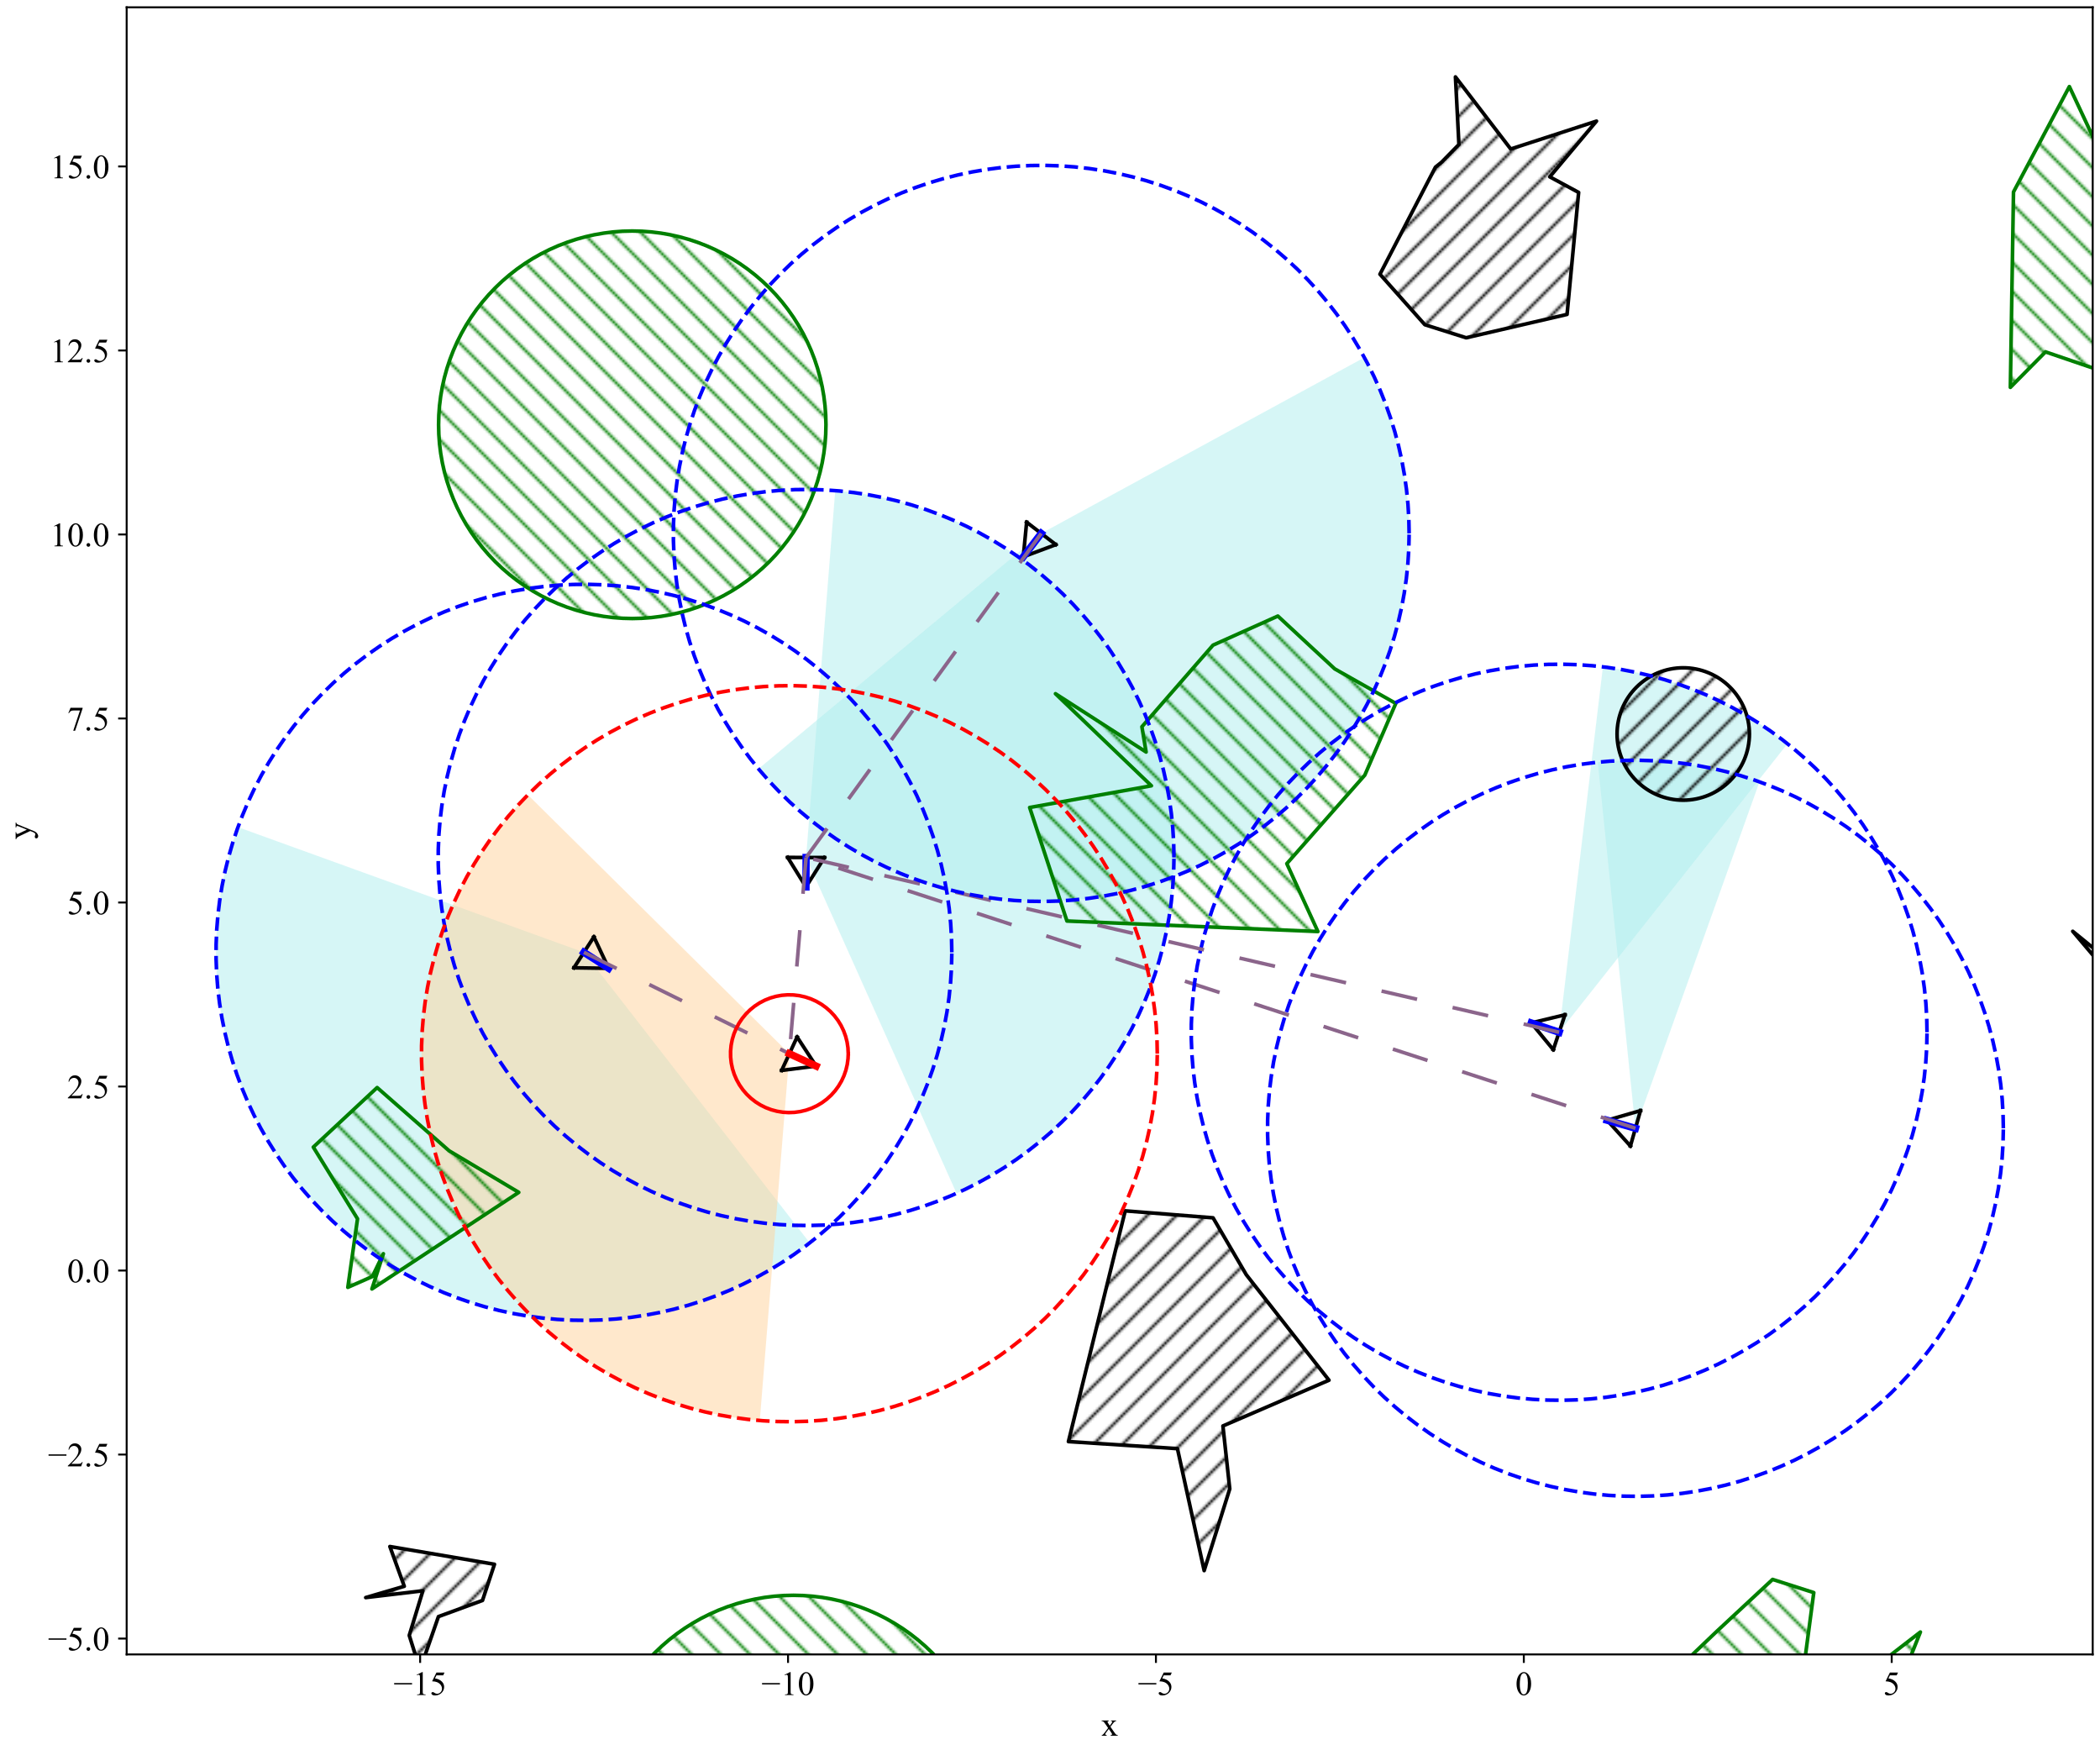 <?xml version="1.0" encoding="utf-8" standalone="no"?>
<!DOCTYPE svg PUBLIC "-//W3C//DTD SVG 1.1//EN"
  "http://www.w3.org/Graphics/SVG/1.1/DTD/svg11.dtd">
<!-- Created with matplotlib (https://matplotlib.org/) -->
<svg height="720pt" version="1.1" viewBox="0 0 864 720" width="864pt" xmlns="http://www.w3.org/2000/svg" xmlns:xlink="http://www.w3.org/1999/xlink">
 <defs>
  <style type="text/css">
*{stroke-linecap:butt;stroke-linejoin:round;white-space:pre;}
  </style>
 </defs>
 <g id="figure_1">
  <g id="patch_1">
   <path d="M 0 720 
L 864 720 
L 864 0 
L 0 0 
z
" style="fill:#ffffff;"/>
  </g>
  <g id="axes_1">
   <g id="patch_2">
    <path d="M 52.111 680.568 
L 861 680.568 
L 861 3 
L 52.111 3 
z
" style="fill:#ffffff;"/>
   </g>
   <g id="PatchCollection_1">
    <path clip-path="url(#pa915f85d15)" d="M 393.556 490.887 
C 424.225 477.136 449.458 453.552 465.251 423.878 
C 481.045 394.204 486.515 360.097 480.795 326.971 
C 475.074 293.845 458.483 263.549 433.653 240.893 
C 408.824 218.237 377.143 204.485 343.639 201.82 
L 331.642 352.738 
L 393.556 490.887 
z
" style="fill:#afeeee;fill-opacity:0.5;"/>
    <path clip-path="url(#pa915f85d15)" d="M 723.908 321.616 
C 713.293 317.813 702.286 315.209 691.092 313.851 
C 679.899 312.493 668.588 312.391 657.372 313.546 
L 672.871 464.144 
L 723.908 321.616 
z
" style="fill:#afeeee;fill-opacity:0.5;"/>
    <path clip-path="url(#pa915f85d15)" d="M 735.42 305.929 
C 724.518 297.297 712.479 290.208 699.643 284.863 
C 686.807 279.518 673.295 275.967 659.49 274.312 
L 641.469 424.629 
L 735.42 305.929 
z
" style="fill:#afeeee;fill-opacity:0.5;"/>
    <path clip-path="url(#pa915f85d15)" d="M 312.064 316.285 
C 336.101 345.166 370.049 364.086 407.252 369.335 
C 444.455 374.583 482.31 365.794 513.397 344.689 
C 544.483 323.585 566.627 291.642 575.486 255.122 
C 584.345 218.603 579.3 180.061 561.34 147.054 
L 428.392 219.425 
L 312.064 316.285 
z
" style="fill:#afeeee;fill-opacity:0.5;"/>
    <path clip-path="url(#pa915f85d15)" d="M 97.906 340.256 
C 86.745 371.113 85.912 404.779 95.531 436.15 
C 105.151 467.522 124.712 494.931 151.25 514.223 
C 177.788 533.515 209.891 543.665 242.694 543.133 
C 275.497 542.601 307.254 531.416 333.152 511.273 
L 240.24 391.759 
L 97.906 340.256 
z
" style="fill:#afeeee;fill-opacity:0.5;"/>
   </g>
   <g id="PatchCollection_2">
    <path clip-path="url(#pa915f85d15)" d="M 217.177 326.971 
C 196.902 347.468 182.897 373.338 176.818 401.523 
C 170.738 429.708 172.834 459.052 182.857 486.087 
C 192.88 513.122 210.419 536.738 233.401 554.144 
C 256.383 571.551 283.865 582.033 312.599 584.353 
L 324.775 433.449 
L 217.177 326.971 
z
" style="fill:#ffd39b;fill-opacity:0.5;"/>
   </g>
   <g id="patch_3">
    <path clip-path="url(#pa915f85d15)" d="M 21.498 1128.227 
L 1232.39 1128.227 
L 1232.39 -82.924 
L 21.498 -82.924 
z
" style="fill:none;stroke:#000000;stroke-linejoin:miter;stroke-width:5;"/>
   </g>
   <g id="patch_4">
    <path clip-path="url(#pa915f85d15)" d="M 1004.759 773.738 
L 998.956 805.714 
L 997.609 768.053 
L 960.855 782.921 
L 953.845 820.17 
L 973.858 852.863 
L 988.36 861.364 
L 1034.099 832.988 
L 1025.618 814.038 
z
" style="fill:url(#h7292c0c17c);stroke:#000000;stroke-linejoin:miter;stroke-width:1.5;"/>
   </g>
   <g id="patch_5">
    <path clip-path="url(#pa915f85d15)" d="M 160.407 636.179 
L 166.33 652.538 
L 150.465 657.183 
L 173.994 654.386 
L 168.376 672.743 
L 172.808 686.837 
L 180.388 665.009 
L 198.513 658.358 
L 203.439 643.484 
z
" style="fill:url(#h7292c0c17c);stroke:#000000;stroke-linejoin:miter;stroke-width:1.5;"/>
   </g>
   <g id="patch_6">
    <path clip-path="url(#pa915f85d15)" d="M 546.781 567.761 
L 512.755 524.376 
L 499.09 500.97 
L 462.942 498.1 
L 439.581 593.018 
L 484.433 595.917 
L 495.426 646.087 
L 505.956 612.471 
L 503.144 586.582 
z
" style="fill:url(#h7292c0c17c);stroke:#000000;stroke-linejoin:miter;stroke-width:1.5;"/>
   </g>
   <g id="patch_7">
    <path clip-path="url(#pa915f85d15)" d="M 878.571 404.127 
L 852.786 383.106 
L 865.2 397.75 
L 874.207 412.882 
L 874.998 413.967 
L 874.633 414.933 
L 880.672 451.887 
L 902.799 428.259 
L 899.269 404.041 
z
" style="fill:url(#h7292c0c17c);stroke:#000000;stroke-linejoin:miter;stroke-width:1.5;"/>
   </g>
   <g id="patch_8">
    <path clip-path="url(#pa915f85d15)" d="M 649.494 79.162 
L 637.623 72.748 
L 656.845 49.83 
L 621.553 61.299 
L 598.812 31.641 
L 600.243 59.443 
L 593.069 66.763 
L 590.584 68.758 
L 567.751 112.809 
L 586.228 133.574 
L 603.239 138.953 
L 644.731 129.333 
z
" style="fill:url(#h7292c0c17c);stroke:#000000;stroke-linejoin:miter;stroke-width:1.5;"/>
   </g>
   <g id="patch_9">
    <path clip-path="url(#pa915f85d15)" d="M 1031.842 610.075 
L 1022.772 600.599 
L 1016.733 586.348 
L 1005.251 590.188 
L 1004.736 604.087 
L 988.223 599.776 
L 993.654 605.039 
L 1009.969 622.1 
L 1015.305 625.566 
L 1029.398 625.012 
L 1046.069 635.142 
L 1055.694 630.942 
z
" style="fill:url(#h7292c0c17c);stroke:#000000;stroke-linejoin:miter;stroke-width:1.5;"/>
   </g>
   <g id="patch_10">
    <path clip-path="url(#pa915f85d15)" d="M 542.219 383.195 
L 529.433 355.271 
L 561.514 318.869 
L 574.27 289.357 
L 549.15 275.153 
L 525.745 253.425 
L 499.064 265.393 
L 469.812 298.955 
L 471.539 309.351 
L 434.252 285.371 
L 473.721 323.236 
L 423.631 332.172 
L 438.972 378.872 
z
" style="fill:url(#h93806d0c69);stroke:#008000;stroke-linejoin:miter;stroke-width:1.5;"/>
   </g>
   <g id="patch_11">
    <path clip-path="url(#pa915f85d15)" d="M 887.04 985.724 
L 886.621 980.218 
L 905.523 981.057 
L 846.757 958.526 
L 879.194 956.087 
L 866.996 912.553 
L 817.715 924.329 
L 787.607 893.272 
L 765.845 917.208 
L 814.409 957.287 
L 795.685 1007.349 
L 817.584 971.295 
L 804.355 1030.543 
L 828.089 1001.276 
L 837.017 1032.682 
z
" style="fill:url(#h93806d0c69);stroke:#008000;stroke-linejoin:miter;stroke-width:1.5;"/>
   </g>
   <g id="patch_12">
    <path clip-path="url(#pa915f85d15)" d="M 779.461 698.048 
L 790.102 671.357 
L 738.824 710.965 
L 746.24 655.14 
L 729.297 649.716 
L 706.599 670.82 
L 659.699 715.605 
L 661.168 772.946 
L 672.604 765.856 
L 699.187 770.778 
L 736.801 794.252 
L 782.485 767.541 
z
" style="fill:url(#h93806d0c69);stroke:#008000;stroke-linejoin:miter;stroke-width:1.5;"/>
   </g>
   <g id="patch_13">
    <path clip-path="url(#pa915f85d15)" d="M 923.697 90.272 
L 896.019 55.678 
L 869.802 75.642 
L 869.094 73.392 
L 851.396 35.616 
L 828.41 78.975 
L 827.12 159.35 
L 841.579 144.751 
L 877.387 156.968 
L 882.068 113.791 
L 906.699 131.582 
L 903.271 107.711 
z
" style="fill:url(#h93806d0c69);stroke:#008000;stroke-linejoin:miter;stroke-width:1.5;"/>
   </g>
   <g id="patch_14">
    <path clip-path="url(#pa915f85d15)" d="M 1119.277 438.766 
L 1089.088 408.783 
L 1072.384 412.333 
L 1069.435 411.673 
L 1069.872 416.504 
L 1050.77 406.209 
L 1061.788 458.283 
L 1084.576 496.081 
z
" style="fill:url(#h93806d0c69);stroke:#008000;stroke-linejoin:miter;stroke-width:1.5;"/>
   </g>
   <g id="patch_15">
    <path clip-path="url(#pa915f85d15)" d="M 184.801 473.409 
L 155.163 447.385 
L 128.904 471.884 
L 147.094 501.376 
L 143.109 529.569 
L 153.204 525.109 
L 157.729 515.742 
L 153.025 530.228 
L 213.432 490.496 
z
" style="fill:url(#h93806d0c69);stroke:#008000;stroke-linejoin:miter;stroke-width:1.5;"/>
   </g>
   <g id="patch_16">
    <path clip-path="url(#pa915f85d15)" d="M 234.642 960.105 
C 239.301 960.105 243.771 958.253 247.066 954.957 
C 250.361 951.661 252.213 947.191 252.213 942.53 
C 252.213 937.869 250.361 933.398 247.066 930.102 
C 243.771 926.806 239.301 924.955 234.642 924.955 
C 229.982 924.955 225.512 926.806 222.217 930.102 
C 218.922 933.398 217.07 937.869 217.07 942.53 
C 217.07 947.191 218.922 951.661 222.217 954.957 
C 225.512 958.253 229.982 960.105 234.642 960.105 
z
" style="fill:url(#h7292c0c17c);stroke:#000000;stroke-linejoin:miter;stroke-width:1.5;"/>
   </g>
   <g id="patch_17">
    <path clip-path="url(#pa915f85d15)" d="M 692.537 329.168 
C 699.757 329.168 706.683 326.298 711.788 321.192 
C 716.894 316.085 719.762 309.158 719.762 301.936 
C 719.762 294.714 716.894 287.787 711.788 282.681 
C 706.683 277.574 699.757 274.705 692.537 274.705 
C 685.317 274.705 678.391 277.574 673.285 282.681 
C 668.18 287.787 665.311 294.714 665.311 301.936 
C 665.311 309.158 668.18 316.085 673.285 321.192 
C 678.391 326.298 685.317 329.168 692.537 329.168 
z
" style="fill:url(#h7292c0c17c);stroke:#000000;stroke-linejoin:miter;stroke-width:1.5;"/>
   </g>
   <g id="patch_18">
    <path clip-path="url(#pa915f85d15)" d="M 534.653 897.97 
C 545.259 897.97 555.433 893.755 562.933 886.254 
C 570.433 878.752 574.646 868.577 574.646 857.968 
C 574.646 847.359 570.433 837.184 562.933 829.682 
C 555.433 822.181 545.259 817.966 534.653 817.966 
C 524.047 817.966 513.873 822.181 506.374 829.682 
C 498.874 837.184 494.66 847.359 494.66 857.968 
C 494.66 868.577 498.874 878.752 506.374 886.254 
C 513.873 893.755 524.047 897.97 534.653 897.97 
z
" style="fill:url(#h7292c0c17c);stroke:#000000;stroke-linejoin:miter;stroke-width:1.5;"/>
   </g>
   <g id="patch_19">
    <path clip-path="url(#pa915f85d15)" d="M 260.134 254.436 
C 281.268 254.436 301.538 246.037 316.482 231.091 
C 331.426 216.144 339.822 195.869 339.822 174.731 
C 339.822 153.593 331.426 133.318 316.482 118.371 
C 301.538 103.424 281.268 95.026 260.134 95.026 
C 239.001 95.026 218.73 103.424 203.787 118.371 
C 188.843 133.318 180.447 153.593 180.447 174.731 
C 180.447 195.869 188.843 216.144 203.787 231.091 
C 218.73 246.037 239.001 254.436 260.134 254.436 
z
" style="fill:url(#h1eba9148d7);stroke:#008000;stroke-linejoin:miter;stroke-width:1.5;"/>
   </g>
   <g id="patch_20">
    <path clip-path="url(#pa915f85d15)" d="M 966.16 307.372 
C 979.755 307.372 992.795 301.97 1002.408 292.355 
C 1012.021 282.739 1017.423 269.697 1017.423 256.099 
C 1017.423 242.501 1012.021 229.458 1002.408 219.843 
C 992.795 210.227 979.755 204.825 966.16 204.825 
C 952.565 204.825 939.525 210.227 929.912 219.843 
C 920.299 229.458 914.897 242.501 914.897 256.099 
C 914.897 269.697 920.299 282.739 929.912 292.355 
C 939.525 301.97 952.565 307.372 966.16 307.372 
z
" style="fill:url(#h1eba9148d7);stroke:#008000;stroke-linejoin:miter;stroke-width:1.5;"/>
   </g>
   <g id="patch_21">
    <path clip-path="url(#pa915f85d15)" d="M 326.462 817.615 
C 347.855 817.615 368.375 809.113 383.502 793.983 
C 398.63 778.852 407.129 758.328 407.129 736.93 
C 407.129 715.532 398.63 695.008 383.502 679.878 
C 368.375 664.747 347.855 656.246 326.462 656.246 
C 305.069 656.246 284.549 664.747 269.422 679.878 
C 254.294 695.008 245.795 715.532 245.795 736.93 
C 245.795 758.328 254.294 778.852 269.422 793.983 
C 284.549 809.113 305.069 817.615 326.462 817.615 
z
" style="fill:url(#h1eba9148d7);stroke:#008000;stroke-linejoin:miter;stroke-width:1.5;"/>
   </g>
   <g id="matplotlib.axis_1">
    <g id="xtick_1">
     <g id="line2d_1">
      <defs>
       <path d="M 0 0 
L 0 3.5 
" id="m0b625428fc" style="stroke:#000000;stroke-width:0.8;"/>
      </defs>
      <g>
       <use style="stroke:#000000;stroke-width:0.8;" x="172.859" xlink:href="#m0b625428fc" y="680.568"/>
      </g>
     </g>
     <g id="text_1">
      <!-- −15 -->
      <defs>
       <path d="M 54.438 31.25 
L 1.812 31.25 
L 1.812 35.25 
L 54.438 35.25 
z
" id="TimesNewRomanPSMT-8722"/>
       <path d="M 11.719 59.719 
L 27.828 67.578 
L 29.438 67.578 
L 29.438 11.672 
Q 29.438 6.109 29.906 4.734 
Q 30.375 3.375 31.828 2.641 
Q 33.297 1.906 37.797 1.812 
L 37.797 0 
L 12.891 0 
L 12.891 1.812 
Q 17.578 1.906 18.938 2.609 
Q 20.312 3.328 20.844 4.516 
Q 21.391 5.719 21.391 11.672 
L 21.391 47.406 
Q 21.391 54.641 20.906 56.688 
Q 20.562 58.25 19.656 58.984 
Q 18.75 59.719 17.484 59.719 
Q 15.672 59.719 12.453 58.203 
z
" id="TimesNewRomanPSMT-49"/>
       <path d="M 43.406 66.219 
L 39.594 57.906 
L 19.672 57.906 
L 15.328 49.031 
Q 28.266 47.125 35.844 39.406 
Q 42.328 32.766 42.328 23.781 
Q 42.328 18.562 40.203 14.109 
Q 38.094 9.672 34.859 6.547 
Q 31.641 3.422 27.688 1.516 
Q 22.078 -1.172 16.156 -1.172 
Q 10.203 -1.172 7.484 0.844 
Q 4.781 2.875 4.781 5.328 
Q 4.781 6.688 5.906 7.734 
Q 7.031 8.797 8.734 8.797 
Q 10.016 8.797 10.969 8.406 
Q 11.922 8.016 14.203 6.391 
Q 17.875 3.859 21.625 3.859 
Q 27.344 3.859 31.656 8.172 
Q 35.984 12.5 35.984 18.703 
Q 35.984 24.703 32.125 29.906 
Q 28.266 35.109 21.484 37.938 
Q 16.156 40.141 6.984 40.484 
L 19.672 66.219 
z
" id="TimesNewRomanPSMT-53"/>
      </defs>
      <g transform="translate(161.912 697.289)scale(0.14 -0.14)">
       <use xlink:href="#TimesNewRomanPSMT-8722"/>
       <use x="56.396" xlink:href="#TimesNewRomanPSMT-49"/>
       <use x="106.396" xlink:href="#TimesNewRomanPSMT-53"/>
      </g>
     </g>
    </g>
    <g id="xtick_2">
     <g id="line2d_2">
      <g>
       <use style="stroke:#000000;stroke-width:0.8;" x="324.221" xlink:href="#m0b625428fc" y="680.568"/>
      </g>
     </g>
     <g id="text_2">
      <!-- −10 -->
      <defs>
       <path d="M 3.609 32.719 
Q 3.609 44.047 7.031 52.219 
Q 10.453 60.406 16.109 64.406 
Q 20.516 67.578 25.203 67.578 
Q 32.812 67.578 38.875 59.812 
Q 46.438 50.203 46.438 33.734 
Q 46.438 22.219 43.109 14.156 
Q 39.797 6.109 34.641 2.469 
Q 29.5 -1.172 24.703 -1.172 
Q 15.234 -1.172 8.938 10.016 
Q 3.609 19.438 3.609 32.719 
z
M 13.188 31.5 
Q 13.188 17.828 16.547 9.188 
Q 19.344 1.906 24.859 1.906 
Q 27.484 1.906 30.312 4.266 
Q 33.156 6.641 34.625 12.203 
Q 36.859 20.609 36.859 35.891 
Q 36.859 47.219 34.516 54.781 
Q 32.766 60.406 29.984 62.75 
Q 27.984 64.359 25.141 64.359 
Q 21.828 64.359 19.234 61.375 
Q 15.719 57.328 14.453 48.625 
Q 13.188 39.938 13.188 31.5 
z
" id="TimesNewRomanPSMT-48"/>
      </defs>
      <g transform="translate(313.273 697.289)scale(0.14 -0.14)">
       <use xlink:href="#TimesNewRomanPSMT-8722"/>
       <use x="56.396" xlink:href="#TimesNewRomanPSMT-49"/>
       <use x="106.396" xlink:href="#TimesNewRomanPSMT-48"/>
      </g>
     </g>
    </g>
    <g id="xtick_3">
     <g id="line2d_3">
      <g>
       <use style="stroke:#000000;stroke-width:0.8;" x="475.582" xlink:href="#m0b625428fc" y="680.568"/>
      </g>
     </g>
     <g id="text_3">
      <!-- −5 -->
      <g transform="translate(468.135 697.289)scale(0.14 -0.14)">
       <use xlink:href="#TimesNewRomanPSMT-8722"/>
       <use x="56.396" xlink:href="#TimesNewRomanPSMT-53"/>
      </g>
     </g>
    </g>
    <g id="xtick_4">
     <g id="line2d_4">
      <g>
       <use style="stroke:#000000;stroke-width:0.8;" x="626.944" xlink:href="#m0b625428fc" y="680.568"/>
      </g>
     </g>
     <g id="text_4">
      <!-- 0 -->
      <g transform="translate(623.444 697.289)scale(0.14 -0.14)">
       <use xlink:href="#TimesNewRomanPSMT-48"/>
      </g>
     </g>
    </g>
    <g id="xtick_5">
     <g id="line2d_5">
      <g>
       <use style="stroke:#000000;stroke-width:0.8;" x="778.305" xlink:href="#m0b625428fc" y="680.568"/>
      </g>
     </g>
     <g id="text_5">
      <!-- 5 -->
      <g transform="translate(774.805 697.289)scale(0.14 -0.14)">
       <use xlink:href="#TimesNewRomanPSMT-53"/>
      </g>
     </g>
    </g>
    <g id="text_6">
     <!-- x -->
     <defs>
      <path d="M 1.312 44.734 
L 22.359 44.734 
L 22.359 42.922 
Q 20.359 42.922 19.547 42.234 
Q 18.75 41.547 18.75 40.438 
Q 18.75 39.266 20.453 36.812 
Q 21 36.031 22.078 34.375 
L 25.25 29.297 
L 28.906 34.375 
Q 32.422 39.203 32.422 40.484 
Q 32.422 41.5 31.594 42.203 
Q 30.766 42.922 28.906 42.922 
L 28.906 44.734 
L 44.047 44.734 
L 44.047 42.922 
Q 41.656 42.781 39.891 41.609 
Q 37.5 39.938 33.344 34.375 
L 27.25 26.219 
L 38.375 10.203 
Q 42.484 4.297 44.234 3.094 
Q 46 1.906 48.781 1.766 
L 48.781 0 
L 27.688 0 
L 27.688 1.766 
Q 29.891 1.766 31.109 2.734 
Q 32.031 3.422 32.031 4.547 
Q 32.031 5.672 28.906 10.203 
L 22.359 19.781 
L 15.188 10.203 
Q 11.859 5.766 11.859 4.938 
Q 11.859 3.766 12.953 2.812 
Q 14.062 1.859 16.266 1.766 
L 16.266 0 
L 1.656 0 
L 1.656 1.766 
Q 3.422 2 4.734 2.984 
Q 6.594 4.391 10.984 10.203 
L 20.359 22.656 
L 11.859 34.969 
Q 8.25 40.234 6.266 41.578 
Q 4.297 42.922 1.312 42.922 
z
" id="TimesNewRomanPSMT-120"/>
     </defs>
     <g transform="translate(453.055 714.005)scale(0.14 -0.14)">
      <use xlink:href="#TimesNewRomanPSMT-120"/>
     </g>
    </g>
   </g>
   <g id="matplotlib.axis_2">
    <g id="ytick_1">
     <g id="line2d_6">
      <defs>
       <path d="M 0 0 
L -3.5 0 
" id="m67643ca13f" style="stroke:#000000;stroke-width:0.8;"/>
      </defs>
      <g>
       <use style="stroke:#000000;stroke-width:0.8;" x="52.111" xlink:href="#m67643ca13f" y="674.045"/>
      </g>
     </g>
     <g id="text_7">
      <!-- −5.0 -->
      <defs>
       <path d="M 12.5 9.469 
Q 14.797 9.469 16.359 7.875 
Q 17.922 6.297 17.922 4.047 
Q 17.922 1.812 16.328 0.219 
Q 14.75 -1.375 12.5 -1.375 
Q 10.25 -1.375 8.656 0.219 
Q 7.078 1.812 7.078 4.047 
Q 7.078 6.344 8.656 7.906 
Q 10.25 9.469 12.5 9.469 
z
" id="TimesNewRomanPSMT-46"/>
      </defs>
      <g transform="translate(19.716 678.906)scale(0.14 -0.14)">
       <use xlink:href="#TimesNewRomanPSMT-8722"/>
       <use x="56.396" xlink:href="#TimesNewRomanPSMT-53"/>
       <use x="106.396" xlink:href="#TimesNewRomanPSMT-46"/>
       <use x="131.396" xlink:href="#TimesNewRomanPSMT-48"/>
      </g>
     </g>
    </g>
    <g id="ytick_2">
     <g id="line2d_7">
      <g>
       <use style="stroke:#000000;stroke-width:0.8;" x="52.111" xlink:href="#m67643ca13f" y="598.348"/>
      </g>
     </g>
     <g id="text_8">
      <!-- −2.5 -->
      <defs>
       <path d="M 45.844 12.75 
L 41.219 0 
L 2.156 0 
L 2.156 1.812 
Q 19.391 17.531 26.422 27.484 
Q 33.453 37.453 33.453 45.703 
Q 33.453 52 29.594 56.047 
Q 25.734 60.109 20.359 60.109 
Q 15.484 60.109 11.594 57.25 
Q 7.719 54.391 5.859 48.875 
L 4.047 48.875 
Q 5.281 57.906 10.328 62.734 
Q 15.375 67.578 22.953 67.578 
Q 31 67.578 36.391 62.406 
Q 41.797 57.234 41.797 50.203 
Q 41.797 45.172 39.453 40.141 
Q 35.844 32.234 27.734 23.391 
Q 15.578 10.109 12.547 7.375 
L 29.828 7.375 
Q 35.109 7.375 37.234 7.766 
Q 39.359 8.156 41.062 9.344 
Q 42.781 10.547 44.047 12.75 
z
" id="TimesNewRomanPSMT-50"/>
      </defs>
      <g transform="translate(19.716 603.209)scale(0.14 -0.14)">
       <use xlink:href="#TimesNewRomanPSMT-8722"/>
       <use x="56.396" xlink:href="#TimesNewRomanPSMT-50"/>
       <use x="106.396" xlink:href="#TimesNewRomanPSMT-46"/>
       <use x="131.396" xlink:href="#TimesNewRomanPSMT-53"/>
      </g>
     </g>
    </g>
    <g id="ytick_3">
     <g id="line2d_8">
      <g>
       <use style="stroke:#000000;stroke-width:0.8;" x="52.111" xlink:href="#m67643ca13f" y="522.651"/>
      </g>
     </g>
     <g id="text_9">
      <!-- 0.0 -->
      <g transform="translate(27.611 527.512)scale(0.14 -0.14)">
       <use xlink:href="#TimesNewRomanPSMT-48"/>
       <use x="50" xlink:href="#TimesNewRomanPSMT-46"/>
       <use x="75" xlink:href="#TimesNewRomanPSMT-48"/>
      </g>
     </g>
    </g>
    <g id="ytick_4">
     <g id="line2d_9">
      <g>
       <use style="stroke:#000000;stroke-width:0.8;" x="52.111" xlink:href="#m67643ca13f" y="446.954"/>
      </g>
     </g>
     <g id="text_10">
      <!-- 2.5 -->
      <g transform="translate(27.611 451.815)scale(0.14 -0.14)">
       <use xlink:href="#TimesNewRomanPSMT-50"/>
       <use x="50" xlink:href="#TimesNewRomanPSMT-46"/>
       <use x="75" xlink:href="#TimesNewRomanPSMT-53"/>
      </g>
     </g>
    </g>
    <g id="ytick_5">
     <g id="line2d_10">
      <g>
       <use style="stroke:#000000;stroke-width:0.8;" x="52.111" xlink:href="#m67643ca13f" y="371.257"/>
      </g>
     </g>
     <g id="text_11">
      <!-- 5.0 -->
      <g transform="translate(27.611 376.118)scale(0.14 -0.14)">
       <use xlink:href="#TimesNewRomanPSMT-53"/>
       <use x="50" xlink:href="#TimesNewRomanPSMT-46"/>
       <use x="75" xlink:href="#TimesNewRomanPSMT-48"/>
      </g>
     </g>
    </g>
    <g id="ytick_6">
     <g id="line2d_11">
      <g>
       <use style="stroke:#000000;stroke-width:0.8;" x="52.111" xlink:href="#m67643ca13f" y="295.56"/>
      </g>
     </g>
     <g id="text_12">
      <!-- 7.5 -->
      <defs>
       <path d="M 10.062 66.219 
L 45.562 66.219 
L 45.562 64.359 
L 23.484 -1.375 
L 18.016 -1.375 
L 37.797 58.25 
L 19.578 58.25 
Q 14.062 58.25 11.719 56.938 
Q 7.625 54.688 5.125 50 
L 3.719 50.531 
z
" id="TimesNewRomanPSMT-55"/>
      </defs>
      <g transform="translate(27.611 300.421)scale(0.14 -0.14)">
       <use xlink:href="#TimesNewRomanPSMT-55"/>
       <use x="50" xlink:href="#TimesNewRomanPSMT-46"/>
       <use x="75" xlink:href="#TimesNewRomanPSMT-53"/>
      </g>
     </g>
    </g>
    <g id="ytick_7">
     <g id="line2d_12">
      <g>
       <use style="stroke:#000000;stroke-width:0.8;" x="52.111" xlink:href="#m67643ca13f" y="219.863"/>
      </g>
     </g>
     <g id="text_13">
      <!-- 10.0 -->
      <g transform="translate(20.611 224.724)scale(0.14 -0.14)">
       <use xlink:href="#TimesNewRomanPSMT-49"/>
       <use x="50" xlink:href="#TimesNewRomanPSMT-48"/>
       <use x="100" xlink:href="#TimesNewRomanPSMT-46"/>
       <use x="125" xlink:href="#TimesNewRomanPSMT-48"/>
      </g>
     </g>
    </g>
    <g id="ytick_8">
     <g id="line2d_13">
      <g>
       <use style="stroke:#000000;stroke-width:0.8;" x="52.111" xlink:href="#m67643ca13f" y="144.166"/>
      </g>
     </g>
     <g id="text_14">
      <!-- 12.5 -->
      <g transform="translate(20.611 149.027)scale(0.14 -0.14)">
       <use xlink:href="#TimesNewRomanPSMT-49"/>
       <use x="50" xlink:href="#TimesNewRomanPSMT-50"/>
       <use x="100" xlink:href="#TimesNewRomanPSMT-46"/>
       <use x="125" xlink:href="#TimesNewRomanPSMT-53"/>
      </g>
     </g>
    </g>
    <g id="ytick_9">
     <g id="line2d_14">
      <g>
       <use style="stroke:#000000;stroke-width:0.8;" x="52.111" xlink:href="#m67643ca13f" y="68.469"/>
      </g>
     </g>
     <g id="text_15">
      <!-- 15.0 -->
      <g transform="translate(20.611 73.33)scale(0.14 -0.14)">
       <use xlink:href="#TimesNewRomanPSMT-49"/>
       <use x="50" xlink:href="#TimesNewRomanPSMT-53"/>
       <use x="100" xlink:href="#TimesNewRomanPSMT-46"/>
       <use x="125" xlink:href="#TimesNewRomanPSMT-48"/>
      </g>
     </g>
    </g>
    <g id="text_16">
     <!-- y -->
     <defs>
      <path d="M 0.594 44.734 
L 21.438 44.734 
L 21.438 42.922 
L 20.406 42.922 
Q 18.219 42.922 17.109 41.969 
Q 16.016 41.016 16.016 39.594 
Q 16.016 37.703 17.625 34.328 
L 28.516 11.766 
L 38.531 36.469 
Q 39.359 38.484 39.359 40.438 
Q 39.359 41.312 39.016 41.75 
Q 38.625 42.281 37.797 42.594 
Q 36.969 42.922 34.859 42.922 
L 34.859 44.734 
L 49.422 44.734 
L 49.422 42.922 
Q 47.609 42.719 46.625 42.125 
Q 45.656 41.547 44.484 39.938 
Q 44.047 39.266 42.828 36.188 
L 24.609 -8.453 
Q 21.969 -14.938 17.688 -18.25 
Q 13.422 -21.578 9.469 -21.578 
Q 6.594 -21.578 4.734 -19.922 
Q 2.875 -18.266 2.875 -16.109 
Q 2.875 -14.062 4.219 -12.812 
Q 5.562 -11.578 7.906 -11.578 
Q 9.516 -11.578 12.312 -12.641 
Q 14.266 -13.375 14.75 -13.375 
Q 16.219 -13.375 17.938 -11.859 
Q 19.672 -10.359 21.438 -6 
L 24.609 1.766 
L 8.547 35.5 
Q 7.812 37.016 6.203 39.266 
Q 4.984 40.969 4.203 41.547 
Q 3.078 42.328 0.594 42.922 
z
" id="TimesNewRomanPSMT-121"/>
     </defs>
     <g transform="translate(12.695 345.284)rotate(-90)scale(0.14 -0.14)">
      <use xlink:href="#TimesNewRomanPSMT-121"/>
     </g>
    </g>
   </g>
   <g id="line2d_15">
    <path clip-path="url(#pa915f85d15)" d="M 331.642 352.738 
L 324.074 352.71 
" style="fill:none;stroke:#000000;stroke-linecap:square;stroke-width:1.5;"/>
   </g>
   <g id="line2d_16">
    <path clip-path="url(#pa915f85d15)" d="M 331.642 352.738 
L 339.21 352.766 
" style="fill:none;stroke:#000000;stroke-linecap:square;stroke-width:1.5;"/>
   </g>
   <g id="line2d_17">
    <path clip-path="url(#pa915f85d15)" d="M 324.074 352.71 
L 331.597 364.849 
" style="fill:none;stroke:#000000;stroke-linecap:square;stroke-width:1.5;"/>
   </g>
   <g id="line2d_18">
    <path clip-path="url(#pa915f85d15)" d="M 339.21 352.766 
L 331.597 364.849 
" style="fill:none;stroke:#000000;stroke-linecap:square;stroke-width:1.5;"/>
   </g>
   <g id="line2d_19">
    <path clip-path="url(#pa915f85d15)" d="M 331.642 352.738 
L 331.597 364.849 
" style="fill:none;stroke:#0000ff;stroke-linecap:square;stroke-width:3;"/>
   </g>
   <g id="line2d_20">
    <path clip-path="url(#pa915f85d15)" d="M 483.003 352.738 
L 482.882 346.684 
L 482.519 340.639 
L 481.915 334.614 
L 481.07 328.618 
L 479.986 322.66 
L 478.665 316.751 
L 477.108 310.899 
L 475.319 305.114 
L 473.3 299.406 
L 471.055 293.782 
L 468.586 288.253 
L 465.899 282.827 
L 462.996 277.513 
L 459.883 272.319 
L 456.566 267.254 
L 453.048 262.326 
L 449.336 257.542 
L 445.436 252.911 
L 441.354 248.439 
L 437.096 244.134 
L 432.67 240.003 
L 428.082 236.053 
L 423.34 232.289 
L 418.451 228.717 
L 413.423 225.344 
L 408.264 222.175 
L 402.983 219.215 
L 397.587 216.468 
L 392.086 213.939 
L 386.489 211.633 
L 380.803 209.552 
L 375.039 207.7 
L 369.206 206.08 
L 363.312 204.695 
L 357.368 203.547 
L 351.383 202.637 
L 345.366 201.967 
L 339.327 201.539 
L 333.276 201.353 
L 327.222 201.408 
L 321.175 201.706 
L 315.145 202.246 
L 309.142 203.026 
L 303.174 204.046 
L 297.252 205.303 
L 291.385 206.797 
L 285.582 208.524 
L 279.853 210.481 
L 274.207 212.666 
L 268.653 215.076 
L 263.2 217.705 
L 257.856 220.551 
L 252.63 223.608 
L 247.53 226.871 
L 242.565 230.336 
L 237.743 233.997 
L 233.071 237.848 
L 228.556 241.882 
L 224.206 246.094 
L 220.029 250.477 
L 216.029 255.023 
L 212.215 259.725 
L 208.592 264.576 
L 205.166 269.569 
L 201.942 274.694 
L 198.925 279.944 
L 196.121 285.311 
L 193.534 290.785 
L 191.167 296.359 
L 189.026 302.023 
L 187.112 307.768 
L 185.43 313.584 
L 183.981 319.464 
L 182.769 325.397 
L 181.795 331.373 
L 181.061 337.384 
L 180.567 343.419 
L 180.315 349.469 
L 180.306 355.524 
L 180.538 361.575 
L 181.013 367.612 
L 181.728 373.625 
L 182.683 379.605 
L 183.876 385.541 
L 185.306 391.425 
L 186.969 397.247 
L 188.865 402.998 
L 190.988 408.669 
L 193.337 414.25 
L 195.907 419.733 
L 198.694 425.108 
L 201.694 430.368 
L 204.902 435.504 
L 208.312 440.507 
L 211.92 445.369 
L 215.719 450.084 
L 219.704 454.643 
L 223.867 459.038 
L 228.204 463.264 
L 232.705 467.313 
L 237.365 471.179 
L 242.176 474.855 
L 247.13 478.336 
L 252.219 481.615 
L 257.435 484.689 
L 262.77 487.552 
L 268.215 490.199 
L 273.762 492.626 
L 279.401 494.829 
L 285.123 496.805 
L 290.92 498.55 
L 296.783 500.062 
L 302.701 501.339 
L 308.665 502.377 
L 314.666 503.177 
L 320.694 503.735 
L 326.74 504.052 
L 332.794 504.127 
L 338.845 503.96 
L 344.886 503.551 
L 350.905 502.901 
L 356.893 502.01 
L 362.841 500.881 
L 368.739 499.514 
L 374.577 497.913 
L 380.347 496.08 
L 386.039 494.017 
L 391.644 491.728 
L 397.153 489.217 
L 402.557 486.487 
L 407.848 483.544 
L 413.017 480.391 
L 418.055 477.034 
L 422.955 473.479 
L 427.71 469.73 
L 432.31 465.794 
L 436.75 461.677 
L 441.021 457.385 
L 445.118 452.927 
L 449.032 448.308 
L 452.76 443.536 
L 456.293 438.619 
L 459.627 433.564 
L 462.756 428.381 
L 465.675 423.076 
L 468.38 417.658 
L 470.866 412.137 
L 473.13 406.521 
L 475.167 400.819 
L 476.974 395.04 
L 478.549 389.193 
L 479.889 383.288 
L 480.992 377.334 
L 481.856 371.34 
L 482.48 365.317 
L 482.862 359.274 
L 483.002 353.22 
L 483.002 353.22 
" style="fill:none;stroke:#0000ff;stroke-dasharray:5.55,2.4;stroke-dashoffset:0;stroke-width:1.5;"/>
   </g>
   <g id="line2d_21">
    <path clip-path="url(#pa915f85d15)" d="M 331.642 352.738 
L 324.775 433.449 
" style="fill:none;stroke:#8b658b;stroke-dasharray:15,15;stroke-dashoffset:0;stroke-width:1.5;"/>
   </g>
   <g id="line2d_22">
    <path clip-path="url(#pa915f85d15)" d="M 672.871 464.144 
L 674.944 456.864 
" style="fill:none;stroke:#000000;stroke-linecap:square;stroke-width:1.5;"/>
   </g>
   <g id="line2d_23">
    <path clip-path="url(#pa915f85d15)" d="M 672.871 464.144 
L 670.797 471.424 
" style="fill:none;stroke:#000000;stroke-linecap:square;stroke-width:1.5;"/>
   </g>
   <g id="line2d_24">
    <path clip-path="url(#pa915f85d15)" d="M 674.944 456.864 
L 661.225 460.826 
" style="fill:none;stroke:#000000;stroke-linecap:square;stroke-width:1.5;"/>
   </g>
   <g id="line2d_25">
    <path clip-path="url(#pa915f85d15)" d="M 670.797 471.424 
L 661.225 460.826 
" style="fill:none;stroke:#000000;stroke-linecap:square;stroke-width:1.5;"/>
   </g>
   <g id="line2d_26">
    <path clip-path="url(#pa915f85d15)" d="M 672.871 464.144 
L 661.225 460.826 
" style="fill:none;stroke:#0000ff;stroke-linecap:square;stroke-width:3;"/>
   </g>
   <g id="line2d_27">
    <path clip-path="url(#pa915f85d15)" d="M 824.232 464.144 
L 824.111 458.09 
L 823.748 452.045 
L 823.144 446.02 
L 822.299 440.024 
L 821.215 434.067 
L 819.894 428.157 
L 818.337 422.305 
L 816.548 416.52 
L 814.529 410.812 
L 812.284 405.188 
L 809.815 399.659 
L 807.127 394.233 
L 804.225 388.919 
L 801.112 383.726 
L 797.795 378.66 
L 794.277 373.732 
L 790.565 368.948 
L 786.665 364.317 
L 782.583 359.845 
L 778.325 355.541 
L 773.899 351.409 
L 769.311 347.459 
L 764.568 343.695 
L 759.679 340.123 
L 754.652 336.75 
L 749.493 333.581 
L 744.212 330.621 
L 738.816 327.874 
L 733.315 325.345 
L 727.718 323.039 
L 722.032 320.958 
L 716.268 319.106 
L 710.435 317.486 
L 704.541 316.101 
L 698.597 314.953 
L 692.612 314.043 
L 686.595 313.374 
L 680.556 312.945 
L 674.505 312.759 
L 668.451 312.815 
L 662.404 313.112 
L 656.374 313.652 
L 650.371 314.432 
L 644.403 315.452 
L 638.481 316.709 
L 632.614 318.203 
L 626.811 319.93 
L 621.082 321.887 
L 615.436 324.072 
L 609.882 326.482 
L 604.429 329.111 
L 599.085 331.957 
L 593.859 335.014 
L 588.759 338.277 
L 583.794 341.742 
L 578.972 345.403 
L 574.3 349.254 
L 569.785 353.289 
L 565.435 357.5 
L 561.258 361.883 
L 557.258 366.429 
L 553.444 371.131 
L 549.821 375.983 
L 546.395 380.975 
L 543.171 386.1 
L 540.154 391.35 
L 537.35 396.717 
L 534.763 402.191 
L 532.396 407.765 
L 530.254 413.429 
L 528.341 419.174 
L 526.659 424.991 
L 525.21 430.87 
L 523.998 436.803 
L 523.024 442.779 
L 522.29 448.79 
L 521.796 454.825 
L 521.544 460.875 
L 521.535 466.931 
L 521.767 472.981 
L 522.241 479.018 
L 522.957 485.031 
L 523.912 491.011 
L 525.105 496.947 
L 526.535 502.831 
L 528.198 508.653 
L 530.094 514.404 
L 532.217 520.075 
L 534.566 525.656 
L 537.136 531.139 
L 539.923 536.514 
L 542.923 541.774 
L 546.13 546.91 
L 549.541 551.913 
L 553.149 556.775 
L 556.948 561.49 
L 560.933 566.049 
L 565.096 570.445 
L 569.432 574.67 
L 573.934 578.719 
L 578.594 582.585 
L 583.405 586.261 
L 588.359 589.742 
L 593.448 593.022 
L 598.664 596.095 
L 603.999 598.958 
L 609.444 601.605 
L 614.99 604.032 
L 620.63 606.235 
L 626.352 608.211 
L 632.149 609.956 
L 638.012 611.468 
L 643.93 612.745 
L 649.894 613.783 
L 655.895 614.583 
L 661.923 615.141 
L 667.969 615.458 
L 674.023 615.533 
L 680.074 615.366 
L 686.115 614.957 
L 692.134 614.307 
L 698.122 613.416 
L 704.07 612.287 
L 709.968 610.92 
L 715.806 609.319 
L 721.576 607.486 
L 727.268 605.423 
L 732.873 603.134 
L 738.382 600.623 
L 743.786 597.894 
L 749.077 594.95 
L 754.245 591.797 
L 759.284 588.44 
L 764.184 584.885 
L 768.939 581.136 
L 773.539 577.2 
L 777.979 573.083 
L 782.25 568.791 
L 786.347 564.333 
L 790.261 559.714 
L 793.988 554.942 
L 797.522 550.025 
L 800.856 544.97 
L 803.985 539.787 
L 806.904 534.482 
L 809.609 529.065 
L 812.095 523.543 
L 814.359 517.927 
L 816.396 512.225 
L 818.203 506.446 
L 819.778 500.599 
L 821.118 494.694 
L 822.221 488.74 
L 823.085 482.746 
L 823.709 476.723 
L 824.091 470.68 
L 824.231 464.626 
L 824.231 464.626 
" style="fill:none;stroke:#0000ff;stroke-dasharray:5.55,2.4;stroke-dashoffset:0;stroke-width:1.5;"/>
   </g>
   <g id="line2d_28">
    <path clip-path="url(#pa915f85d15)" d="M 672.871 464.144 
L 331.642 352.738 
" style="fill:none;stroke:#8b658b;stroke-dasharray:15,15;stroke-dashoffset:0;stroke-width:1.5;"/>
   </g>
   <g id="line2d_29">
    <path clip-path="url(#pa915f85d15)" d="M 641.469 424.629 
L 643.87 417.45 
" style="fill:none;stroke:#000000;stroke-linecap:square;stroke-width:1.5;"/>
   </g>
   <g id="line2d_30">
    <path clip-path="url(#pa915f85d15)" d="M 641.469 424.629 
L 639.069 431.807 
" style="fill:none;stroke:#000000;stroke-linecap:square;stroke-width:1.5;"/>
   </g>
   <g id="line2d_31">
    <path clip-path="url(#pa915f85d15)" d="M 643.87 417.45 
L 629.986 420.787 
" style="fill:none;stroke:#000000;stroke-linecap:square;stroke-width:1.5;"/>
   </g>
   <g id="line2d_32">
    <path clip-path="url(#pa915f85d15)" d="M 639.069 431.807 
L 629.986 420.787 
" style="fill:none;stroke:#000000;stroke-linecap:square;stroke-width:1.5;"/>
   </g>
   <g id="line2d_33">
    <path clip-path="url(#pa915f85d15)" d="M 641.469 424.629 
L 629.986 420.787 
" style="fill:none;stroke:#0000ff;stroke-linecap:square;stroke-width:3;"/>
   </g>
   <g id="line2d_34">
    <path clip-path="url(#pa915f85d15)" d="M 792.831 424.629 
L 792.71 418.575 
L 792.347 412.53 
L 791.742 406.505 
L 790.898 400.509 
L 789.814 394.551 
L 788.493 388.642 
L 786.936 382.79 
L 785.147 377.005 
L 783.128 371.297 
L 780.883 365.673 
L 778.414 360.144 
L 775.726 354.718 
L 772.824 349.404 
L 769.711 344.21 
L 766.393 339.145 
L 762.876 334.217 
L 759.164 329.433 
L 755.264 324.802 
L 751.182 320.33 
L 746.924 316.025 
L 742.498 311.894 
L 737.91 307.944 
L 733.167 304.179 
L 728.278 300.608 
L 723.25 297.235 
L 718.092 294.066 
L 712.81 291.106 
L 707.415 288.359 
L 701.914 285.83 
L 696.316 283.524 
L 690.631 281.443 
L 684.867 279.591 
L 679.034 277.971 
L 673.14 276.586 
L 667.196 275.438 
L 661.211 274.528 
L 655.194 273.858 
L 649.155 273.43 
L 643.103 273.244 
L 637.05 273.299 
L 631.003 273.597 
L 624.973 274.137 
L 618.969 274.917 
L 613.002 275.937 
L 607.08 277.194 
L 601.213 278.688 
L 595.41 280.414 
L 589.681 282.372 
L 584.035 284.557 
L 578.481 286.967 
L 573.027 289.596 
L 567.683 292.442 
L 562.457 295.499 
L 557.358 298.762 
L 552.393 302.227 
L 547.571 305.888 
L 542.898 309.739 
L 538.384 313.773 
L 534.034 317.985 
L 529.856 322.368 
L 525.857 326.914 
L 522.043 331.616 
L 518.42 336.467 
L 514.993 341.46 
L 511.769 346.585 
L 508.753 351.835 
L 505.949 357.202 
L 503.361 362.676 
L 500.995 368.25 
L 498.853 373.914 
L 496.94 379.658 
L 495.257 385.475 
L 493.809 391.355 
L 492.597 397.288 
L 491.623 403.264 
L 490.888 409.275 
L 490.395 415.31 
L 490.143 421.36 
L 490.134 427.415 
L 490.366 433.466 
L 490.84 439.503 
L 491.555 445.516 
L 492.51 451.495 
L 493.704 457.432 
L 495.133 463.316 
L 496.797 469.138 
L 498.692 474.889 
L 500.816 480.56 
L 503.165 486.141 
L 505.735 491.624 
L 508.522 496.999 
L 511.522 502.259 
L 514.729 507.394 
L 518.14 512.398 
L 521.747 517.26 
L 525.547 521.975 
L 529.531 526.534 
L 533.695 530.929 
L 538.031 535.155 
L 542.533 539.204 
L 547.193 543.07 
L 552.004 546.746 
L 556.958 550.227 
L 562.047 553.506 
L 567.263 556.58 
L 572.598 559.443 
L 578.043 562.089 
L 583.589 564.516 
L 589.228 566.72 
L 594.951 568.696 
L 600.748 570.441 
L 606.61 571.953 
L 612.528 573.229 
L 618.493 574.268 
L 624.494 575.068 
L 630.522 575.626 
L 636.568 575.943 
L 642.621 576.018 
L 648.673 575.851 
L 654.713 575.442 
L 660.732 574.792 
L 666.721 573.901 
L 672.668 572.772 
L 678.566 571.405 
L 684.405 569.804 
L 690.175 567.971 
L 695.867 565.908 
L 701.472 563.619 
L 706.981 561.108 
L 712.385 558.378 
L 717.675 555.435 
L 722.844 552.282 
L 727.883 548.925 
L 732.783 545.37 
L 737.537 541.621 
L 742.138 537.684 
L 746.578 533.568 
L 750.849 529.276 
L 754.945 524.818 
L 758.86 520.199 
L 762.587 515.427 
L 766.121 510.51 
L 769.454 505.455 
L 772.584 500.271 
L 775.503 494.967 
L 778.208 489.549 
L 780.694 484.028 
L 782.958 478.412 
L 784.995 472.71 
L 786.802 466.931 
L 788.377 461.084 
L 789.717 455.179 
L 790.82 449.224 
L 791.684 443.231 
L 792.307 437.208 
L 792.69 431.165 
L 792.83 425.111 
L 792.83 425.111 
" style="fill:none;stroke:#0000ff;stroke-dasharray:5.55,2.4;stroke-dashoffset:0;stroke-width:1.5;"/>
   </g>
   <g id="line2d_35">
    <path clip-path="url(#pa915f85d15)" d="M 641.469 424.629 
L 331.642 352.738 
" style="fill:none;stroke:#8b658b;stroke-dasharray:15,15;stroke-dashoffset:0;stroke-width:1.5;"/>
   </g>
   <g id="line2d_36">
    <path clip-path="url(#pa915f85d15)" d="M 428.392 219.425 
L 422.389 214.816 
" style="fill:none;stroke:#000000;stroke-linecap:square;stroke-width:1.5;"/>
   </g>
   <g id="line2d_37">
    <path clip-path="url(#pa915f85d15)" d="M 428.392 219.425 
L 434.396 224.033 
" style="fill:none;stroke:#000000;stroke-linecap:square;stroke-width:1.5;"/>
   </g>
   <g id="line2d_38">
    <path clip-path="url(#pa915f85d15)" d="M 422.389 214.816 
L 421.02 229.033 
" style="fill:none;stroke:#000000;stroke-linecap:square;stroke-width:1.5;"/>
   </g>
   <g id="line2d_39">
    <path clip-path="url(#pa915f85d15)" d="M 434.396 224.033 
L 421.02 229.033 
" style="fill:none;stroke:#000000;stroke-linecap:square;stroke-width:1.5;"/>
   </g>
   <g id="line2d_40">
    <path clip-path="url(#pa915f85d15)" d="M 428.392 219.425 
L 421.02 229.033 
" style="fill:none;stroke:#0000ff;stroke-linecap:square;stroke-width:3;"/>
   </g>
   <g id="line2d_41">
    <path clip-path="url(#pa915f85d15)" d="M 579.754 219.425 
L 579.633 213.37 
L 579.27 207.326 
L 578.665 201.301 
L 577.82 195.305 
L 576.737 189.347 
L 575.415 183.438 
L 573.859 177.586 
L 572.07 171.801 
L 570.051 166.092 
L 567.805 160.469 
L 565.337 154.94 
L 562.649 149.514 
L 559.747 144.2 
L 556.634 139.006 
L 553.316 133.941 
L 549.799 129.013 
L 546.087 124.229 
L 542.187 119.598 
L 538.105 115.126 
L 533.847 110.821 
L 529.42 106.69 
L 524.832 102.739 
L 520.09 98.975 
L 515.201 95.404 
L 510.173 92.031 
L 505.015 88.862 
L 499.733 85.902 
L 494.338 83.155 
L 488.837 80.626 
L 483.239 78.32 
L 477.554 76.239 
L 471.79 74.387 
L 465.957 72.767 
L 460.063 71.382 
L 454.119 70.233 
L 448.133 69.324 
L 442.116 68.654 
L 436.078 68.226 
L 430.026 68.039 
L 423.973 68.095 
L 417.926 68.393 
L 411.896 68.932 
L 405.892 69.713 
L 399.925 70.732 
L 394.003 71.99 
L 388.136 73.483 
L 382.333 75.21 
L 376.604 77.168 
L 370.958 79.353 
L 365.404 81.762 
L 359.95 84.392 
L 354.606 87.238 
L 349.38 90.295 
L 344.281 93.558 
L 339.316 97.023 
L 334.493 100.684 
L 329.821 104.535 
L 325.307 108.569 
L 320.957 112.781 
L 316.779 117.164 
L 312.78 121.71 
L 308.966 126.412 
L 305.343 131.263 
L 301.916 136.256 
L 298.692 141.381 
L 295.676 146.631 
L 292.872 151.998 
L 290.284 157.472 
L 287.918 163.046 
L 285.776 168.709 
L 283.863 174.454 
L 282.18 180.271 
L 280.732 186.151 
L 279.52 192.083 
L 278.546 198.06 
L 277.811 204.071 
L 277.318 210.106 
L 277.066 216.156 
L 277.056 222.211 
L 277.289 228.262 
L 277.763 234.299 
L 278.478 240.312 
L 279.433 246.291 
L 280.627 252.228 
L 282.056 258.112 
L 283.72 263.934 
L 285.615 269.685 
L 287.739 275.356 
L 290.088 280.937 
L 292.658 286.42 
L 295.445 291.795 
L 298.444 297.055 
L 301.652 302.19 
L 305.063 307.193 
L 308.67 312.056 
L 312.47 316.771 
L 316.454 321.33 
L 320.618 325.725 
L 324.954 329.951 
L 329.456 334 
L 334.116 337.866 
L 338.927 341.542 
L 343.88 345.022 
L 348.97 348.302 
L 354.186 351.376 
L 359.521 354.238 
L 364.966 356.885 
L 370.512 359.312 
L 376.151 361.516 
L 381.874 363.491 
L 387.671 365.237 
L 393.533 366.749 
L 399.451 368.025 
L 405.416 369.064 
L 411.417 369.863 
L 417.445 370.422 
L 423.491 370.739 
L 429.544 370.814 
L 435.596 370.647 
L 441.636 370.238 
L 447.655 369.588 
L 453.644 368.697 
L 459.591 367.568 
L 465.489 366.201 
L 471.328 364.6 
L 477.098 362.766 
L 482.79 360.704 
L 488.395 358.415 
L 493.904 355.904 
L 499.308 353.174 
L 504.598 350.231 
L 509.767 347.078 
L 514.806 343.721 
L 519.706 340.165 
L 524.46 336.416 
L 529.061 332.48 
L 533.5 328.363 
L 537.772 324.072 
L 541.868 319.613 
L 545.783 314.995 
L 549.51 310.223 
L 553.043 305.306 
L 556.377 300.251 
L 559.506 295.067 
L 562.426 289.763 
L 565.131 284.345 
L 567.617 278.824 
L 569.88 273.208 
L 571.918 267.506 
L 573.725 261.726 
L 575.3 255.88 
L 576.64 249.974 
L 577.743 244.02 
L 578.607 238.027 
L 579.23 232.004 
L 579.613 225.961 
L 579.753 219.907 
L 579.753 219.907 
" style="fill:none;stroke:#0000ff;stroke-dasharray:5.55,2.4;stroke-dashoffset:0;stroke-width:1.5;"/>
   </g>
   <g id="line2d_42">
    <path clip-path="url(#pa915f85d15)" d="M 428.392 219.425 
L 331.642 352.738 
" style="fill:none;stroke:#8b658b;stroke-dasharray:15,15;stroke-dashoffset:0;stroke-width:1.5;"/>
   </g>
   <g id="line2d_43">
    <path clip-path="url(#pa915f85d15)" d="M 240.24 391.759 
L 236.134 398.117 
" style="fill:none;stroke:#000000;stroke-linecap:square;stroke-width:1.5;"/>
   </g>
   <g id="line2d_44">
    <path clip-path="url(#pa915f85d15)" d="M 240.24 391.759 
L 244.346 385.4 
" style="fill:none;stroke:#000000;stroke-linecap:square;stroke-width:1.5;"/>
   </g>
   <g id="line2d_45">
    <path clip-path="url(#pa915f85d15)" d="M 236.134 398.117 
L 250.411 398.33 
" style="fill:none;stroke:#000000;stroke-linecap:square;stroke-width:1.5;"/>
   </g>
   <g id="line2d_46">
    <path clip-path="url(#pa915f85d15)" d="M 244.346 385.4 
L 250.411 398.33 
" style="fill:none;stroke:#000000;stroke-linecap:square;stroke-width:1.5;"/>
   </g>
   <g id="line2d_47">
    <path clip-path="url(#pa915f85d15)" d="M 240.24 391.759 
L 250.411 398.33 
" style="fill:none;stroke:#0000ff;stroke-linecap:square;stroke-width:3;"/>
   </g>
   <g id="line2d_48">
    <path clip-path="url(#pa915f85d15)" d="M 391.601 391.759 
L 391.48 385.704 
L 391.117 379.66 
L 390.513 373.635 
L 389.668 367.639 
L 388.584 361.681 
L 387.263 355.772 
L 385.707 349.92 
L 383.917 344.135 
L 381.899 338.426 
L 379.653 332.803 
L 377.184 327.274 
L 374.497 321.848 
L 371.594 316.534 
L 368.482 311.34 
L 365.164 306.275 
L 361.646 301.347 
L 357.934 296.563 
L 354.034 291.932 
L 349.952 287.46 
L 345.694 283.155 
L 341.268 279.024 
L 336.68 275.073 
L 331.938 271.309 
L 327.049 267.738 
L 322.021 264.365 
L 316.862 261.196 
L 311.581 258.235 
L 306.185 255.489 
L 300.684 252.96 
L 295.087 250.653 
L 289.401 248.573 
L 283.637 246.721 
L 277.804 245.101 
L 271.91 243.716 
L 265.966 242.567 
L 259.981 241.658 
L 253.964 240.988 
L 247.925 240.56 
L 241.874 240.373 
L 235.82 240.429 
L 229.773 240.727 
L 223.743 241.266 
L 217.74 242.047 
L 211.772 243.066 
L 205.85 244.324 
L 199.983 245.817 
L 194.181 247.544 
L 188.452 249.502 
L 182.805 251.687 
L 177.251 254.096 
L 171.798 256.726 
L 166.454 259.571 
L 161.228 262.629 
L 156.128 265.892 
L 151.163 269.357 
L 146.341 273.018 
L 141.669 276.869 
L 137.154 280.903 
L 132.805 285.115 
L 128.627 289.497 
L 124.628 294.044 
L 120.813 298.746 
L 117.19 303.597 
L 113.764 308.589 
L 110.54 313.715 
L 107.523 318.965 
L 104.719 324.331 
L 102.132 329.806 
L 99.765 335.38 
L 97.624 341.043 
L 95.71 346.788 
L 94.028 352.605 
L 92.579 358.485 
L 91.367 364.417 
L 90.393 370.394 
L 89.659 376.404 
L 89.165 382.44 
L 88.914 388.49 
L 88.904 394.545 
L 89.136 400.596 
L 89.611 406.633 
L 90.326 412.646 
L 91.281 418.625 
L 92.474 424.562 
L 93.904 430.446 
L 95.568 436.268 
L 97.463 442.019 
L 99.587 447.69 
L 101.935 453.271 
L 104.505 458.753 
L 107.292 464.129 
L 110.292 469.389 
L 113.5 474.524 
L 116.91 479.527 
L 120.518 484.39 
L 124.317 489.105 
L 128.302 493.663 
L 132.466 498.059 
L 136.802 502.285 
L 141.303 506.334 
L 145.963 510.199 
L 150.774 513.876 
L 155.728 517.356 
L 160.817 520.636 
L 166.033 523.71 
L 171.368 526.572 
L 176.813 529.219 
L 182.36 531.646 
L 187.999 533.849 
L 193.721 535.825 
L 199.519 537.571 
L 205.381 539.083 
L 211.299 540.359 
L 217.263 541.398 
L 223.264 542.197 
L 229.292 542.756 
L 235.338 543.073 
L 241.392 543.148 
L 247.444 542.981 
L 253.484 542.572 
L 259.503 541.921 
L 265.491 541.031 
L 271.439 539.901 
L 277.337 538.535 
L 283.175 536.934 
L 288.945 535.1 
L 294.637 533.038 
L 300.242 530.749 
L 305.751 528.238 
L 311.155 525.508 
L 316.446 522.565 
L 321.615 519.412 
L 326.653 516.055 
L 331.554 512.499 
L 336.308 508.75 
L 340.908 504.814 
L 345.348 500.697 
L 349.619 496.406 
L 353.716 491.947 
L 357.631 487.328 
L 361.358 482.557 
L 364.891 477.64 
L 368.225 472.585 
L 371.354 467.401 
L 374.273 462.096 
L 376.978 456.679 
L 379.465 451.158 
L 381.728 445.542 
L 383.765 439.84 
L 385.573 434.06 
L 387.148 428.213 
L 388.488 422.308 
L 389.59 416.354 
L 390.454 410.361 
L 391.078 404.338 
L 391.46 398.294 
L 391.601 392.241 
L 391.601 392.241 
" style="fill:none;stroke:#0000ff;stroke-dasharray:5.55,2.4;stroke-dashoffset:0;stroke-width:1.5;"/>
   </g>
   <g id="line2d_49">
    <path clip-path="url(#pa915f85d15)" d="M 240.24 391.759 
L 324.775 433.449 
" style="fill:none;stroke:#8b658b;stroke-dasharray:15,15;stroke-dashoffset:0;stroke-width:1.5;"/>
   </g>
   <g id="line2d_50">
    <path clip-path="url(#pa915f85d15)" d="M 324.775 433.449 
L 321.596 440.319 
" style="fill:none;stroke:#000000;stroke-linecap:square;stroke-width:1.5;"/>
   </g>
   <g id="line2d_51">
    <path clip-path="url(#pa915f85d15)" d="M 324.775 433.449 
L 327.955 426.58 
" style="fill:none;stroke:#000000;stroke-linecap:square;stroke-width:1.5;"/>
   </g>
   <g id="line2d_52">
    <path clip-path="url(#pa915f85d15)" d="M 321.596 440.319 
L 335.764 438.538 
" style="fill:none;stroke:#000000;stroke-linecap:square;stroke-width:1.5;"/>
   </g>
   <g id="line2d_53">
    <path clip-path="url(#pa915f85d15)" d="M 327.955 426.58 
L 335.764 438.538 
" style="fill:none;stroke:#000000;stroke-linecap:square;stroke-width:1.5;"/>
   </g>
   <g id="line2d_54">
    <path clip-path="url(#pa915f85d15)" d="M 324.775 433.449 
L 335.764 438.538 
" style="fill:none;stroke:#ff0000;stroke-linecap:square;stroke-width:3;"/>
   </g>
   <g id="line2d_55">
    <path clip-path="url(#pa915f85d15)" d="M 348.993 433.449 
L 348.872 431.031 
L 348.51 428.637 
L 347.911 426.291 
L 347.081 424.017 
L 346.028 421.836 
L 344.763 419.772 
L 343.298 417.845 
L 341.648 416.073 
L 339.829 414.475 
L 337.86 413.066 
L 335.76 411.862 
L 333.551 410.873 
L 331.253 410.109 
L 328.891 409.579 
L 326.488 409.287 
L 324.068 409.237 
L 321.655 409.428 
L 319.273 409.86 
L 316.946 410.527 
L 314.697 411.424 
L 312.549 412.54 
L 310.523 413.865 
L 308.639 415.386 
L 306.917 417.088 
L 305.373 418.953 
L 304.023 420.962 
L 302.881 423.097 
L 301.957 425.335 
L 301.261 427.654 
L 300.8 430.031 
L 300.578 432.442 
L 300.599 434.863 
L 300.861 437.271 
L 301.361 439.639 
L 302.096 441.946 
L 303.058 444.169 
L 304.236 446.284 
L 305.62 448.271 
L 307.195 450.109 
L 308.945 451.782 
L 310.854 453.271 
L 312.902 454.562 
L 315.069 455.642 
L 317.332 456.5 
L 319.67 457.128 
L 322.059 457.52 
L 324.475 457.671 
L 326.894 457.58 
L 329.292 457.247 
L 331.645 456.678 
L 333.929 455.875 
L 336.122 454.849 
L 338.201 453.609 
L 340.146 452.168 
L 341.938 450.54 
L 343.558 448.741 
L 344.99 446.789 
L 346.221 444.704 
L 347.237 442.506 
L 348.028 440.218 
L 348.588 437.862 
L 348.909 435.462 
L 348.993 433.527 
L 348.993 433.527 
" style="fill:none;stroke:#ff0000;stroke-linecap:square;stroke-width:1.5;"/>
   </g>
   <g id="line2d_56">
    <path clip-path="url(#pa915f85d15)" d="M 476.137 433.449 
L 476.016 427.395 
L 475.653 421.351 
L 475.048 415.326 
L 474.203 409.33 
L 473.12 403.372 
L 471.798 397.463 
L 470.242 391.611 
L 468.453 385.826 
L 466.434 380.117 
L 464.188 374.494 
L 461.72 368.965 
L 459.032 363.539 
L 456.13 358.225 
L 453.017 353.031 
L 449.699 347.966 
L 446.182 343.038 
L 442.47 338.254 
L 438.57 333.623 
L 434.487 329.151 
L 430.23 324.846 
L 425.803 320.715 
L 421.215 316.764 
L 416.473 313 
L 411.584 309.429 
L 406.556 306.056 
L 401.397 302.887 
L 396.116 299.926 
L 390.721 297.18 
L 385.22 294.651 
L 379.622 292.344 
L 373.937 290.263 
L 368.173 288.412 
L 362.339 286.792 
L 356.446 285.407 
L 350.502 284.258 
L 344.516 283.349 
L 338.499 282.679 
L 332.461 282.251 
L 326.409 282.064 
L 320.356 282.12 
L 314.309 282.418 
L 308.279 282.957 
L 302.275 283.738 
L 296.308 284.757 
L 290.386 286.015 
L 284.519 287.508 
L 278.716 289.235 
L 272.987 291.193 
L 267.341 293.378 
L 261.787 295.787 
L 256.333 298.417 
L 250.989 301.262 
L 245.763 304.319 
L 240.664 307.583 
L 235.699 311.048 
L 230.876 314.709 
L 226.204 318.56 
L 221.69 322.594 
L 217.34 326.806 
L 213.162 331.188 
L 209.163 335.735 
L 205.349 340.437 
L 201.726 345.288 
L 198.299 350.28 
L 195.075 355.406 
L 192.059 360.656 
L 189.255 366.022 
L 186.667 371.497 
L 184.301 377.071 
L 182.159 382.734 
L 180.246 388.479 
L 178.563 394.296 
L 177.115 400.176 
L 175.903 406.108 
L 174.929 412.085 
L 174.194 418.095 
L 173.701 424.131 
L 173.449 430.181 
L 173.439 436.236 
L 173.672 442.287 
L 174.146 448.324 
L 174.861 454.337 
L 175.816 460.316 
L 177.01 466.253 
L 178.439 472.137 
L 180.103 477.959 
L 181.998 483.71 
L 184.122 489.381 
L 186.471 494.962 
L 189.041 500.444 
L 191.828 505.82 
L 194.827 511.08 
L 198.035 516.215 
L 201.445 521.218 
L 205.053 526.081 
L 208.852 530.796 
L 212.837 535.354 
L 217.001 539.75 
L 221.337 543.976 
L 225.839 548.025 
L 230.499 551.89 
L 235.309 555.566 
L 240.263 559.047 
L 245.352 562.327 
L 250.569 565.401 
L 255.904 568.263 
L 261.349 570.91 
L 266.895 573.337 
L 272.534 575.54 
L 278.257 577.516 
L 284.054 579.262 
L 289.916 580.774 
L 295.834 582.05 
L 301.799 583.089 
L 307.8 583.888 
L 313.828 584.447 
L 319.874 584.764 
L 325.927 584.839 
L 331.979 584.672 
L 338.019 584.263 
L 344.038 583.612 
L 350.026 582.722 
L 355.974 581.592 
L 361.872 580.226 
L 367.711 578.625 
L 373.481 576.791 
L 379.173 574.729 
L 384.778 572.44 
L 390.286 569.929 
L 395.691 567.199 
L 400.981 564.256 
L 406.15 561.103 
L 411.189 557.746 
L 416.089 554.19 
L 420.843 550.441 
L 425.444 546.505 
L 429.883 542.388 
L 434.155 538.097 
L 438.251 533.638 
L 442.166 529.019 
L 445.893 524.248 
L 449.426 519.33 
L 452.76 514.276 
L 455.889 509.092 
L 458.809 503.787 
L 461.514 498.37 
L 464 492.849 
L 466.263 487.233 
L 468.301 481.53 
L 470.108 475.751 
L 471.683 469.904 
L 473.023 463.999 
L 474.126 458.045 
L 474.99 452.052 
L 475.613 446.029 
L 475.996 439.985 
L 476.136 433.932 
L 476.136 433.932 
" style="fill:none;stroke:#ff0000;stroke-dasharray:5.55,2.4;stroke-dashoffset:0;stroke-width:1.5;"/>
   </g>
   <g id="patch_22">
    <path d="M 52.111 680.568 
L 52.111 3 
" style="fill:none;stroke:#000000;stroke-linecap:square;stroke-linejoin:miter;stroke-width:0.8;"/>
   </g>
   <g id="patch_23">
    <path d="M 861 680.568 
L 861 3 
" style="fill:none;stroke:#000000;stroke-linecap:square;stroke-linejoin:miter;stroke-width:0.8;"/>
   </g>
   <g id="patch_24">
    <path d="M 52.111 680.568 
L 861 680.568 
" style="fill:none;stroke:#000000;stroke-linecap:square;stroke-linejoin:miter;stroke-width:0.8;"/>
   </g>
   <g id="patch_25">
    <path d="M 52.111 3 
L 861 3 
" style="fill:none;stroke:#000000;stroke-linecap:square;stroke-linejoin:miter;stroke-width:0.8;"/>
   </g>
  </g>
 </g>
 <defs>
  <clipPath id="pa915f85d15">
   <rect height="677.568" width="808.889" x="52.111" y="3"/>
  </clipPath>
 </defs>
 <defs>
  <pattern height="72" id="h7292c0c17c" patternUnits="userSpaceOnUse" width="72" x="0" y="0">
   <rect fill="none" height="73" width="73" x="0" y="0"/>
   <path d="M -36 36 
L 36 -36 
M -30 42 
L 42 -30 
M -24 48 
L 48 -24 
M -18 54 
L 54 -18 
M -12 60 
L 60 -12 
M -6 66 
L 66 -6 
M 0 72 
L 72 0 
M 6 78 
L 78 6 
M 12 84 
L 84 12 
M 18 90 
L 90 18 
M 24 96 
L 96 24 
M 30 102 
L 102 30 
M 36 108 
L 108 36 
" style="fill:#000000;stroke:#000000;stroke-linecap:butt;stroke-linejoin:miter;stroke-width:1.0;"/>
  </pattern>
  <pattern height="72" id="h93806d0c69" patternUnits="userSpaceOnUse" width="72" x="0" y="0">
   <rect fill="none" height="73" width="73" x="0" y="0"/>
   <path d="M -36 36 
L 36 108 
M -30 30 
L 42 102 
M -24 24 
L 48 96 
M -18 18 
L 54 90 
M -12 12 
L 60 84 
M -6 6 
L 66 78 
M 0 0 
L 72 72 
M 6 -6 
L 78 66 
M 12 -12 
L 84 60 
M 18 -18 
L 90 54 
M 24 -24 
L 96 48 
M 30 -30 
L 102 42 
M 36 -36 
L 108 36 
" style="fill:#008000;stroke:#008000;stroke-linecap:butt;stroke-linejoin:miter;stroke-width:1.0;"/>
  </pattern>
  <pattern height="72" id="h1eba9148d7" patternUnits="userSpaceOnUse" width="72" x="0" y="0">
   <rect fill="none" height="73" width="73" x="0" y="0"/>
   <path d="M -36 36 
L 36 108 
M -30 30 
L 42 102 
M -24 24 
L 48 96 
M -18 18 
L 54 90 
M -12 12 
L 60 84 
M -6 6 
L 66 78 
M 0 0 
L 72 72 
M 6 -6 
L 78 66 
M 12 -12 
L 84 60 
M 18 -18 
L 90 54 
M 24 -24 
L 96 48 
M 30 -30 
L 102 42 
M 36 -36 
L 108 36 
" style="fill:#008000;stroke:#008000;stroke-linecap:butt;stroke-linejoin:miter;stroke-width:1.0;"/>
  </pattern>
 </defs>
</svg>
